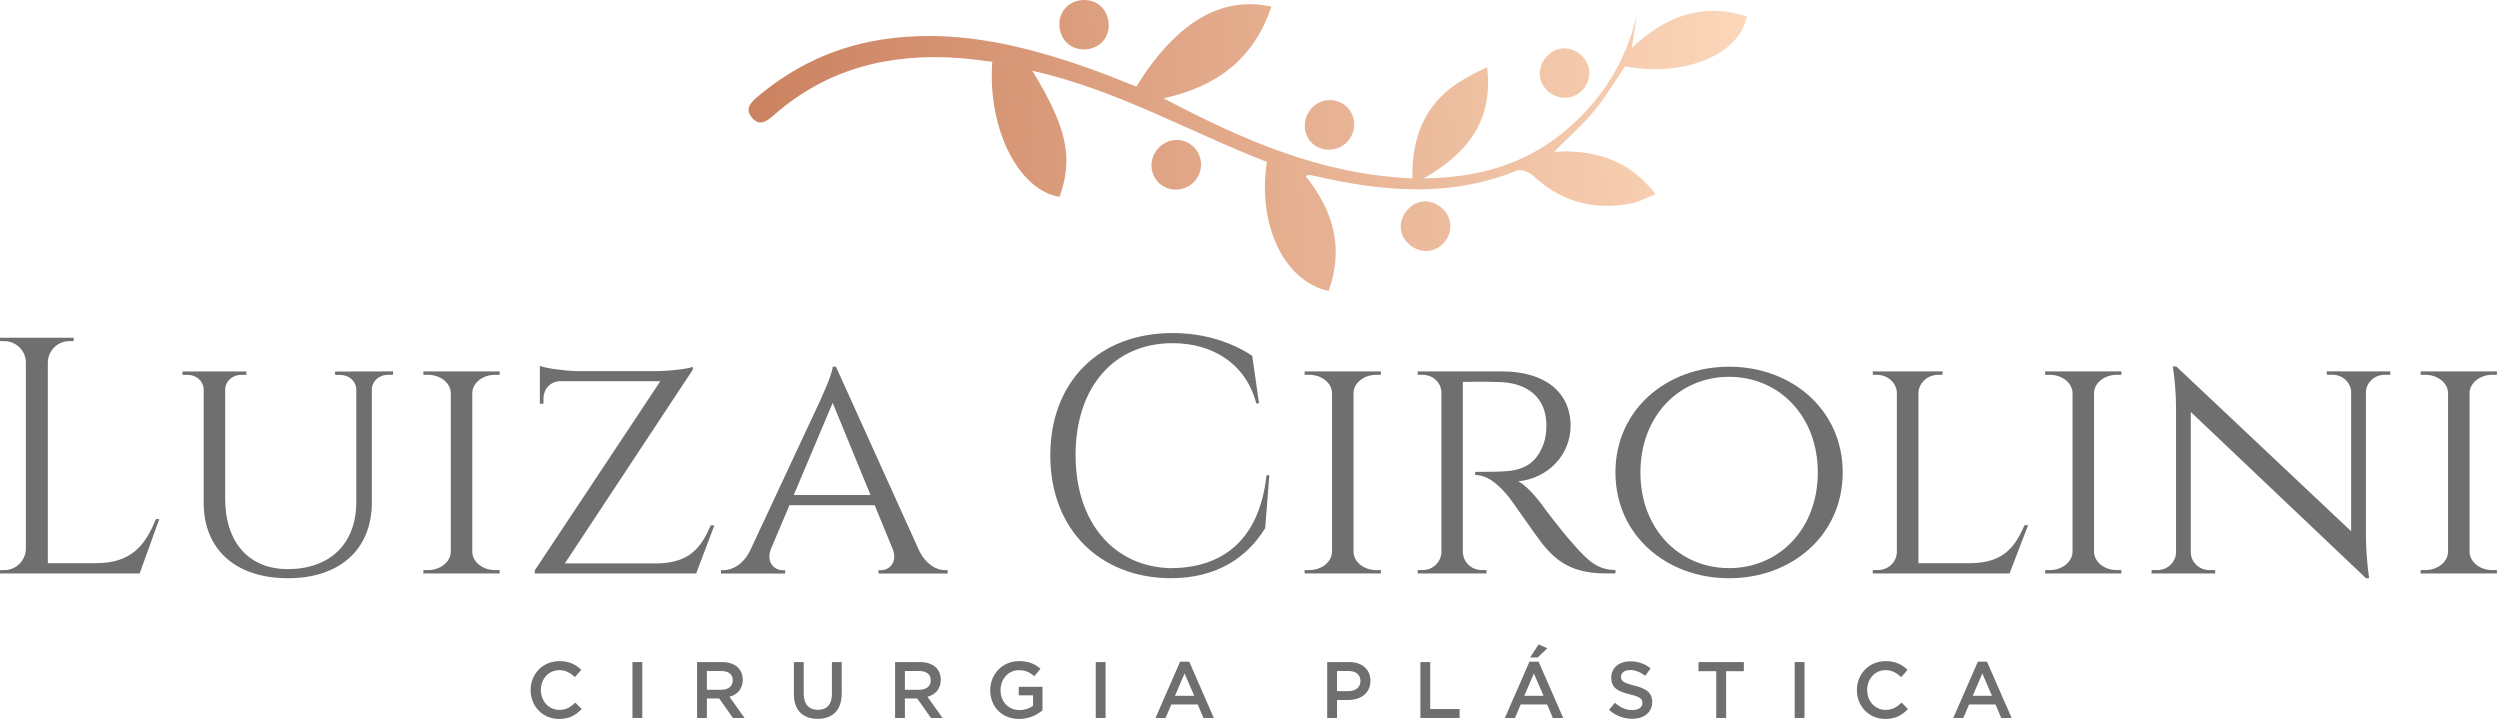 <svg width="153" height="44" viewBox="0 0 153 44" fill="none" xmlns="http://www.w3.org/2000/svg">
<path d="M34.212 44C33.216 44 32.473 43.225 32.473 42.236C32.473 41.258 33.202 40.461 34.237 40.461C34.866 40.461 35.247 40.682 35.574 40.995L35.186 41.439C34.912 41.187 34.621 41.013 34.23 41.013C33.575 41.013 33.102 41.55 33.102 42.225C33.102 42.901 33.575 43.445 34.23 43.445C34.649 43.445 34.919 43.275 35.211 43.001L35.599 43.392C35.243 43.765 34.852 44 34.212 44Z" fill="#706F6F"/>
<path d="M39.308 40.519V43.94H38.707V40.519H39.308Z" fill="#706F6F"/>
<path d="M44.855 43.94L44.016 42.748H43.262V43.94H42.661V40.519H44.187C44.973 40.519 45.456 40.935 45.456 41.603C45.456 42.169 45.119 42.514 44.642 42.645L45.567 43.94H44.855ZM44.137 41.066H43.262V42.215H44.141C44.571 42.215 44.845 41.991 44.845 41.639C44.845 41.262 44.582 41.066 44.137 41.066Z" fill="#706F6F"/>
<path d="M51.51 42.46C51.51 43.481 50.934 43.993 50.041 43.993C49.152 43.993 48.587 43.481 48.587 42.489V40.519H49.188V42.464C49.188 43.1 49.515 43.442 50.052 43.442C50.586 43.442 50.913 43.118 50.913 42.489V40.519H51.514V42.46H51.51Z" fill="#706F6F"/>
<path d="M56.974 43.94L56.134 42.748H55.38V43.94H54.779V40.519H56.305C57.091 40.519 57.575 40.935 57.575 41.603C57.575 42.169 57.237 42.514 56.76 42.645L57.685 43.94H56.974ZM56.255 41.066H55.38V42.215H56.259C56.689 42.215 56.963 41.991 56.963 41.639C56.963 41.262 56.7 41.066 56.255 41.066Z" fill="#706F6F"/>
<path d="M62.375 44C61.305 44 60.601 43.239 60.601 42.236C60.601 41.272 61.333 40.461 62.365 40.461C62.962 40.461 63.328 40.629 63.68 40.927L63.3 41.383C63.037 41.158 62.777 41.016 62.343 41.016C61.714 41.016 61.234 41.564 61.234 42.229C61.234 42.937 61.7 43.456 62.397 43.456C62.72 43.456 63.012 43.353 63.222 43.196V42.556H62.347V42.033H63.801V43.47C63.464 43.755 62.98 44 62.375 44Z" fill="#706F6F"/>
<path d="M67.661 40.519V43.94H67.06V40.519H67.661Z" fill="#706F6F"/>
<path d="M74.288 43.94H73.652L73.303 43.115H71.685L71.333 43.94H70.718L72.222 40.494H72.781L74.288 43.94ZM72.496 41.216L71.909 42.582H73.086L72.496 41.216Z" fill="#706F6F"/>
<path d="M82.504 42.841H81.825V43.94H81.224V40.519H82.572C83.368 40.519 83.87 40.967 83.87 41.667C83.873 42.439 83.254 42.841 82.504 42.841ZM82.522 41.066H81.825V42.297H82.522C82.977 42.297 83.261 42.048 83.261 41.681C83.261 41.276 82.973 41.066 82.522 41.066Z" fill="#706F6F"/>
<path d="M86.928 40.519H87.529V43.392H89.328V43.94H86.928V40.519Z" fill="#706F6F"/>
<path d="M95.669 43.94H95.033L94.684 43.115H93.066L92.714 43.94H92.099L93.603 40.494H94.161L95.669 43.94ZM93.873 41.216L93.287 42.585H94.464L93.873 41.216ZM93.642 40.238L94.161 39.438L94.698 39.676L94.101 40.238H93.642Z" fill="#706F6F"/>
<path d="M100.016 41.955C100.738 42.133 101.115 42.389 101.115 42.962C101.115 43.605 100.61 43.989 99.895 43.989C99.372 43.989 98.878 43.808 98.469 43.442L98.832 43.011C99.159 43.296 99.486 43.456 99.913 43.456C100.283 43.456 100.517 43.285 100.517 43.022C100.517 42.773 100.379 42.642 99.746 42.496C99.016 42.318 98.608 42.105 98.608 41.468C98.608 40.87 99.095 40.472 99.774 40.472C100.272 40.472 100.667 40.625 101.015 40.903L100.692 41.358C100.382 41.127 100.076 41.006 99.763 41.006C99.411 41.006 99.205 41.187 99.205 41.415C99.205 41.681 99.361 41.799 100.016 41.955Z" fill="#706F6F"/>
<path d="M105.639 43.94H105.034V41.077H103.949V40.519H106.723V41.077H105.639V43.94Z" fill="#706F6F"/>
<path d="M110.436 40.519V43.94H109.835V40.519H110.436Z" fill="#706F6F"/>
<path d="M115.38 44C114.384 44 113.641 43.225 113.641 42.236C113.641 41.258 114.37 40.461 115.405 40.461C116.034 40.461 116.415 40.682 116.742 40.995L116.354 41.439C116.08 41.187 115.789 41.013 115.397 41.013C114.743 41.013 114.27 41.55 114.27 42.225C114.27 42.901 114.743 43.445 115.397 43.445C115.817 43.445 116.087 43.275 116.379 43.001L116.767 43.392C116.411 43.765 116.02 44 115.38 44Z" fill="#706F6F"/>
<path d="M123.112 43.94H122.475L122.127 43.115H120.508L120.156 43.94H119.541L121.045 40.494H121.604L123.112 43.94ZM121.319 41.216L120.732 42.585H121.91L121.319 41.216Z" fill="#706F6F"/>
<path d="M9.748 31.767L8.546 35.096H0L0.004 34.889H0.263C0.985 34.889 1.568 34.31 1.583 33.595V22.172C1.568 21.453 0.985 20.877 0.263 20.877H0.004L0 20.671H4.51L4.506 20.877H4.246C3.524 20.877 2.941 21.457 2.927 22.172V34.466H5.882C8.066 34.466 8.905 33.335 9.542 31.767H9.748Z" fill="#706F6F"/>
<path d="M24.055 22.73V22.937H23.75C23.216 22.937 22.782 23.307 22.757 23.805V30.743C22.757 33.62 20.801 35.388 17.618 35.388C14.435 35.388 12.465 33.634 12.465 30.775V23.833C12.454 23.321 12.017 22.94 11.473 22.94H11.167V22.734H15.079V22.94H14.773C14.233 22.94 13.792 23.321 13.781 23.833V30.515C13.781 33.19 15.232 34.829 17.601 34.829C20.2 34.829 21.797 33.279 21.804 30.747V23.822C21.787 23.317 21.349 22.944 20.812 22.944H20.506V22.738L24.055 22.73Z" fill="#706F6F"/>
<path d="M25.909 35.096L25.913 34.89H26.187C26.955 34.89 27.57 34.392 27.588 33.773V24.053C27.574 23.435 26.955 22.937 26.187 22.937H25.913L25.909 22.73H30.579V22.937H30.301C29.551 22.937 28.939 23.417 28.904 24.018V33.791C28.929 34.403 29.544 34.89 30.301 34.89H30.575L30.579 35.096H25.909Z" fill="#706F6F"/>
<path d="M43.719 32.151L42.606 35.096H32.727L32.73 34.904L40.412 23.331H34.27C33.658 23.353 33.26 23.819 33.26 24.391V24.708L33.039 24.711V23.285V22.912V22.393C33.395 22.535 34.515 22.695 35.333 22.713H40.071C40.956 22.713 42.14 22.574 42.4 22.446V22.624L34.569 34.481H40.231C42.208 34.449 42.916 33.499 43.495 32.155L43.719 32.151Z" fill="#706F6F"/>
<path d="M56.249 33.691C56.669 34.538 57.291 34.893 57.839 34.893H57.995V35.1H53.763V34.897H53.926C54.396 34.897 54.926 34.449 54.656 33.659L53.528 30.917H48.315L47.18 33.602C46.863 34.428 47.408 34.897 47.888 34.897H48.051V35.1H44.125V34.893H44.289C44.836 34.893 45.48 34.541 45.903 33.702L50.171 24.566C50.164 24.566 50.921 22.983 50.964 22.442H51.16L56.249 33.691ZM53.276 30.295L50.96 24.654L48.578 30.295H53.276Z" fill="#706F6F"/>
<path d="M77.683 29.082L77.43 32.318C76.345 34.093 74.499 35.387 71.64 35.387C67.33 35.366 64.278 32.418 64.278 27.866C64.278 23.392 67.227 20.383 71.761 20.383C73.781 20.383 75.428 20.98 76.637 21.773L77.053 24.686H76.882C76.256 22.278 74.236 21.002 71.757 21.002C68.133 21.002 65.825 23.744 65.825 27.844C65.825 31.987 68.176 34.687 71.64 34.772C74.567 34.761 77.042 33.307 77.512 29.085L77.683 29.082Z" fill="#706F6F"/>
<path d="M79.842 35.096L79.845 34.89H80.119C80.887 34.89 81.503 34.392 81.52 33.773V24.053C81.506 23.435 80.887 22.937 80.119 22.937H79.845L79.842 22.73H84.511V22.937H84.234C83.484 22.937 82.872 23.417 82.836 24.018V33.791C82.861 34.403 83.477 34.89 84.234 34.89H84.508L84.511 35.096H79.842Z" fill="#706F6F"/>
<path d="M91.93 22.73C94.53 22.73 96.12 23.986 96.12 26.066C96.12 27.813 94.765 29.274 92.915 29.459C93.363 29.662 94.061 30.448 94.501 31.074C94.498 31.074 95.451 32.365 96.305 33.322C97.144 34.26 97.72 34.879 98.865 34.886V35.093H98.214C95.935 35.093 95.035 34.054 94.388 33.279C94.153 32.998 92.531 30.658 92.368 30.455C91.809 29.754 91.094 29.068 90.28 29.068V28.876C90.28 28.876 90.789 28.883 91.461 28.869C92.602 28.84 93.9 28.83 94.491 27.098C94.59 26.81 94.647 26.376 94.637 25.924C94.594 24.381 93.555 23.474 91.895 23.388C90.735 23.331 89.722 23.381 89.526 23.371V33.773C89.54 34.392 90.035 34.89 90.696 34.89H90.974L90.977 35.096H86.763L86.766 34.89H87.044C87.695 34.89 88.189 34.406 88.214 33.802V24.011C88.192 23.399 87.698 22.937 87.044 22.937H86.766L86.763 22.73H91.93Z" fill="#706F6F"/>
<path d="M112.774 28.915C112.774 32.745 109.666 35.388 105.822 35.388C101.977 35.388 98.865 32.745 98.865 28.915C98.865 25.085 101.974 22.442 105.822 22.442C109.663 22.442 112.774 25.085 112.774 28.915ZM111.249 28.915C111.249 25.43 108.852 23.061 105.822 23.061C102.788 23.061 100.394 25.43 100.394 28.915C100.394 32.4 102.792 34.769 105.822 34.769C108.852 34.769 111.249 32.4 111.249 28.915Z" fill="#706F6F"/>
<path d="M124.12 32.141L122.985 35.096H114.613L114.617 34.89H114.901C115.566 34.89 116.068 34.403 116.089 33.794V24.053C116.075 23.435 115.531 22.937 114.859 22.937H114.617L114.613 22.73H118.885L118.881 22.937H118.639C117.967 22.937 117.423 23.435 117.409 24.05V34.467H120.634C122.612 34.438 123.316 33.474 123.903 32.141H124.12Z" fill="#706F6F"/>
<path d="M125.161 35.096L125.165 34.89H125.439C126.207 34.89 126.822 34.392 126.84 33.773V24.053C126.826 23.435 126.207 22.937 125.439 22.937H125.165L125.161 22.73H129.831V22.937H129.553C128.803 22.937 128.191 23.417 128.156 24.018V33.791C128.181 34.403 128.796 34.89 129.553 34.89H129.827L129.831 35.096H125.161Z" fill="#706F6F"/>
<path d="M146.286 22.73L146.282 22.937H145.941C145.329 22.937 144.831 23.392 144.795 23.968V32.756C144.795 34.082 144.991 35.384 144.991 35.384H144.795L134.076 25.213V33.812C134.087 34.41 134.596 34.89 135.225 34.89H135.567L135.57 35.096H131.676L131.679 34.89H132.024C132.65 34.89 133.159 34.41 133.173 33.812V24.996C133.173 23.587 132.974 22.421 132.974 22.421L133.194 22.432L143.889 32.511V23.964C143.853 23.388 143.352 22.933 142.743 22.933H142.402L142.398 22.727L146.286 22.73Z" fill="#706F6F"/>
<path d="M148.143 35.096L148.146 34.89H148.42C149.188 34.89 149.803 34.392 149.821 33.773V24.053C149.807 23.435 149.188 22.937 148.42 22.937H148.146L148.143 22.73H152.812V22.937H152.535C151.784 22.937 151.173 23.417 151.137 24.018V33.791C151.162 34.403 151.777 34.89 152.535 34.89H152.809L152.812 35.096H148.143Z" fill="#706F6F"/>
<path d="M96.969 5.367C97.467 4.691 97.335 3.806 96.656 3.283C95.984 2.764 95.102 2.877 94.579 3.553C94.046 4.24 94.138 5.1 94.807 5.637C95.493 6.192 96.454 6.071 96.969 5.367ZM82.544 8.575C83.06 7.92 82.964 6.964 82.335 6.459C81.687 5.939 80.752 6.036 80.222 6.679C79.66 7.362 79.756 8.369 80.425 8.87C81.072 9.354 82.039 9.219 82.544 8.575ZM70.847 9.119C70.3 9.77 70.356 10.698 70.979 11.242C71.615 11.804 72.633 11.701 73.17 11.025C73.685 10.378 73.593 9.432 72.96 8.906C72.33 8.383 71.388 8.475 70.847 9.119ZM99.868 2.927C99.996 2.106 100.095 1.483 100.191 0.857C99.494 3.848 97.947 6.277 95.575 8.18C93.189 10.101 90.408 10.872 87.125 10.918C89.888 9.354 91.396 7.309 91.009 4.111C90.066 4.563 89.141 5.036 88.402 5.712C86.919 7.067 86.4 8.874 86.442 10.915C80.915 10.691 76.114 8.596 71.214 6.018C74.542 5.285 76.747 3.56 77.811 0.406C74.731 -0.277 71.964 1.387 69.546 5.299C68.525 4.905 67.504 4.478 66.459 4.115C62.365 2.689 58.208 1.732 53.83 2.444C51.006 2.902 48.531 4.094 46.351 5.929C45.945 6.27 45.586 6.651 45.992 7.17C46.443 7.75 46.909 7.451 47.332 7.067C47.357 7.046 47.382 7.024 47.407 7.003C50.672 4.161 54.523 3.237 58.748 3.557C59.413 3.606 60.075 3.706 60.729 3.781C60.42 7.871 62.34 11.651 64.844 12.046C65.698 9.677 65.303 7.803 63.176 4.328C68.319 5.481 72.789 8.07 77.533 9.908C76.939 13.764 78.597 17.224 81.31 17.807C82.263 15.19 81.602 12.885 79.902 10.773C80.044 10.733 80.108 10.698 80.162 10.709C80.514 10.776 80.866 10.858 81.218 10.933C85.126 11.772 89.006 12 92.822 10.442C93.071 10.342 93.559 10.509 93.783 10.716C95.518 12.345 97.549 12.903 99.857 12.444C100.337 12.348 100.789 12.096 101.329 11.882C99.676 9.759 97.574 9.151 95.113 9.286C96.023 8.369 96.862 7.632 97.567 6.782C98.271 5.932 98.836 4.969 99.459 4.065C103.086 4.723 106.458 3.361 106.906 1.007C104.206 0.139 101.962 0.968 99.868 2.927ZM67.504 2.518C68.045 1.914 67.949 0.857 67.309 0.327C66.701 -0.174 65.705 -0.089 65.186 0.509C64.645 1.131 64.737 2.173 65.385 2.7C65.996 3.197 66.971 3.116 67.504 2.518ZM86.019 12.988C85.521 13.682 85.667 14.543 86.368 15.055C87.057 15.556 87.947 15.428 88.452 14.752C88.957 14.08 88.832 13.184 88.16 12.665C87.449 12.11 86.552 12.245 86.019 12.988Z" fill="url(#paint0_linear)"/>
<defs>
<linearGradient id="paint0_linear" x1="45.987" y1="10.306" x2="107.198" y2="7.211" gradientUnits="userSpaceOnUse">
<stop offset="0.024" stop-color="#CC8362"/>
<stop offset="1" stop-color="#FCD7BA"/>
</linearGradient>
</defs>
</svg>
